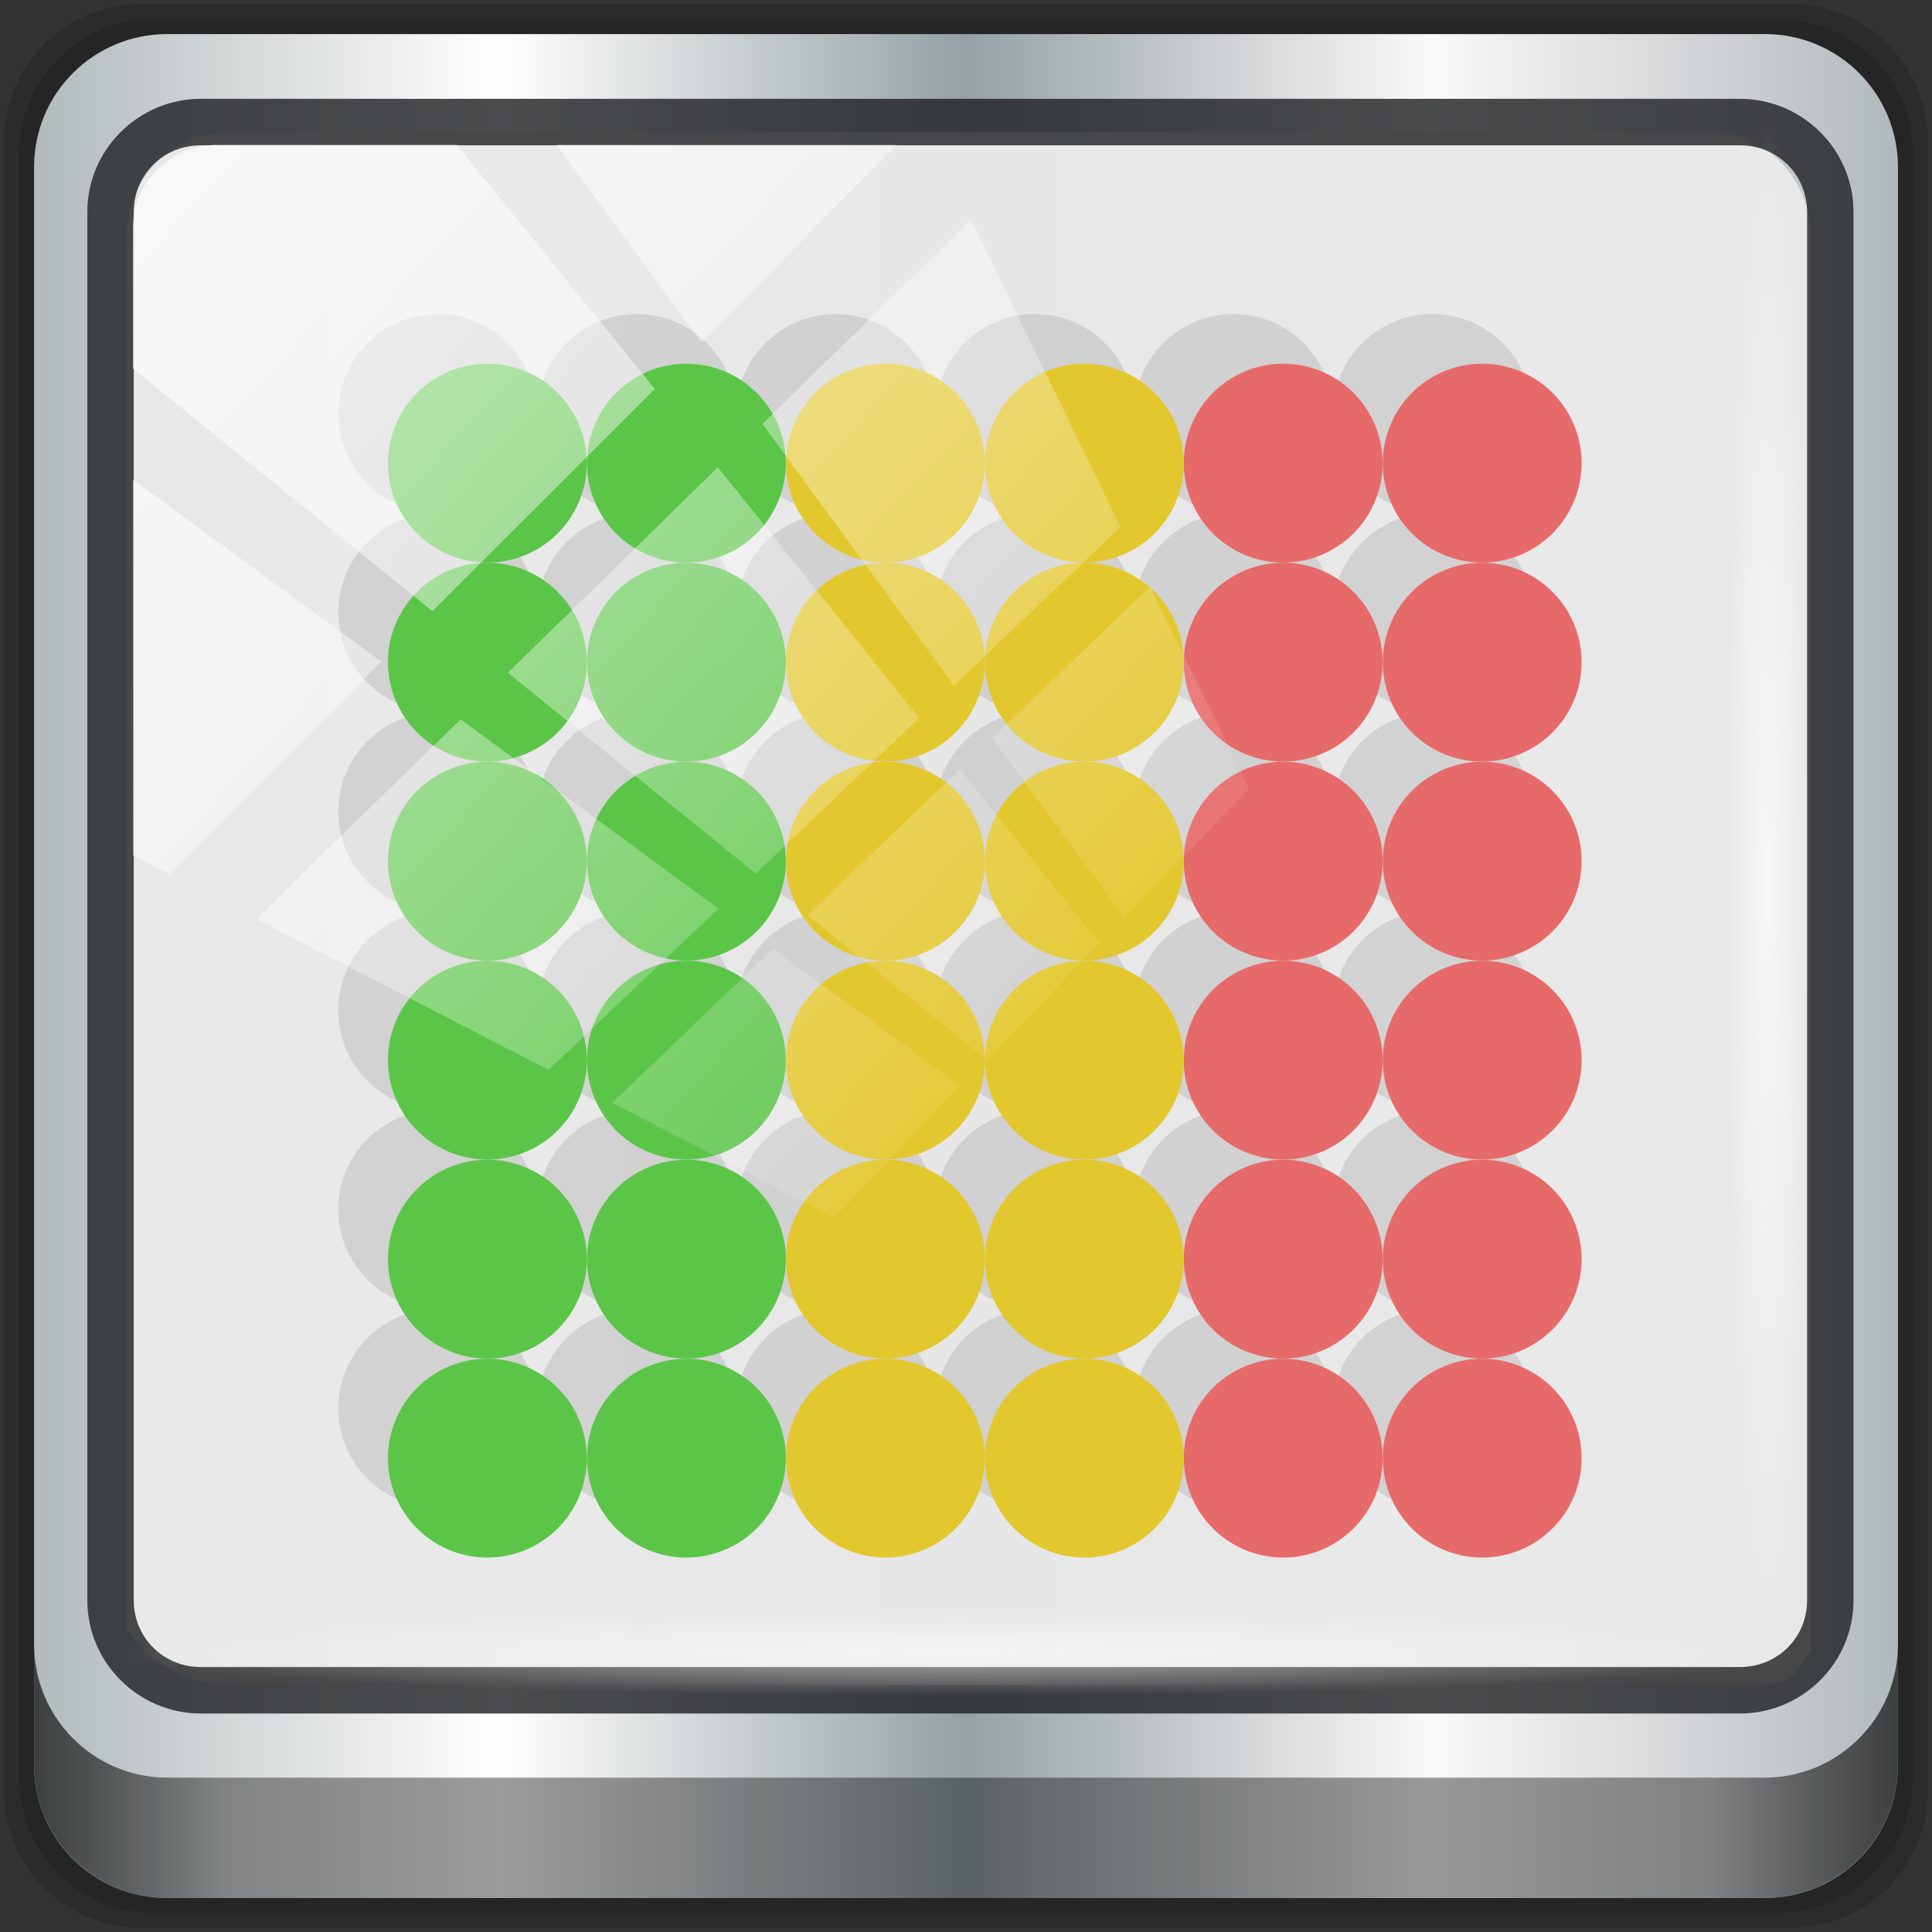 <?xml version="1.0" encoding="UTF-8" standalone="no"?>
<svg
   xmlns:dc="http://purl.org/dc/elements/1.1/"
   xmlns:cc="http://creativecommons.org/ns#"
   xmlns:rdf="http://www.w3.org/1999/02/22-rdf-syntax-ns#"
   xmlns:svg="http://www.w3.org/2000/svg"
   xmlns="http://www.w3.org/2000/svg"
   xmlns:xlink="http://www.w3.org/1999/xlink"
   xmlns:sodipodi="http://sodipodi.sourceforge.net/DTD/sodipodi-0.dtd"
   xmlns:inkscape="http://www.inkscape.org/namespaces/inkscape"
   viewBox="0 0 48 48"
   version="1.1"
   id="svg173"
   sodipodi:docname="i2prouter.svg"
   inkscape:version="0.92.2 5c3e80d, 2017-08-06">
  <rect x="0" y="0" width="48" height="48" fill="#333333" stroke="none"/>
  <sodipodi:namedview
     pagecolor="#ffffff"
     bordercolor="#666666"
     borderopacity="1"
     objecttolerance="10"
     gridtolerance="10"
     guidetolerance="10"
     inkscape:pageopacity="0"
     inkscape:pageshadow="2"
     inkscape:window-width="1280"
     inkscape:window-height="943"
     id="namedview175"
     showgrid="false"
     inkscape:zoom="4.9166667"
     inkscape:cx="23.814915"
     inkscape:cy="22.372881"
     inkscape:window-x="0"
     inkscape:window-y="19"
     inkscape:window-maximized="1"
     inkscape:current-layer="svg173" />
  <defs
     id="defs7">
    <linearGradient
       id="linearGradient3764"
       x1="1"
       x2="47"
       gradientUnits="userSpaceOnUse"
       gradientTransform="rotate(-90,24,24)">
      <stop
         style="stop-color:#e7e7e7;stop-opacity:1"
         id="stop2" />
      <stop
         offset="1"
         style="stop-color:#f1f1f1;stop-opacity:1"
         id="stop4" />
    </linearGradient>
    <linearGradient
       inkscape:collect="always"
       xlink:href="#linearGradient6139-0"
       id="linearGradient4071"
       gradientUnits="userSpaceOnUse"
       gradientTransform="matrix(0.551,0,0,0.551,-2.461,-1.909)"
       x1="6"
       y1="47"
       x2="90"
       y2="47" />
    <linearGradient
       id="linearGradient6139-0">
      <stop
         id="stop6141-2"
         offset="0"
         style="stop-color:#b2babc;stop-opacity:1" />
      <stop
         style="stop-color:#ffffff;stop-opacity:1;"
         offset="0.25"
         id="stop6151-0" />
      <stop
         style="stop-color:#96a1a4;stop-opacity:1"
         offset="0.5"
         id="stop6147-1" />
      <stop
         id="stop6149-4"
         offset="0.75"
         style="stop-color:#fbf9f9;stop-opacity:1;" />
      <stop
         id="stop6143-4"
         offset="1"
         style="stop-color:#b2b9bc;stop-opacity:1" />
    </linearGradient>
    <linearGradient
       gradientTransform="matrix(0.498,0,0,0.498,0.1,0.1)"
       inkscape:collect="always"
       xlink:href="#linearGradient3832-0-6-1-1"
       id="linearGradient4129"
       x1="1.5"
       y1="88.172"
       x2="94.5"
       y2="88.172"
       gradientUnits="userSpaceOnUse" />
    <linearGradient
       id="linearGradient3832-0-6-1-1">
      <stop
         style="stop-color:#000000;stop-opacity:1;"
         offset="0"
         id="stop3834-6-3-7-1" />
      <stop
         id="stop3872-2-4"
         offset="0.1"
         style="stop-color:#000000;stop-opacity:0.588;" />
      <stop
         style="stop-color:#000000;stop-opacity:0.588;"
         offset="0.9"
         id="stop3844-6-2-7-6" />
      <stop
         style="stop-color:#000000;stop-opacity:1;"
         offset="1"
         id="stop3836-5-0-2-9" />
    </linearGradient>
    <radialGradient
       inkscape:collect="always"
       xlink:href="#linearGradient3737"
       id="radialGradient7462"
       gradientUnits="userSpaceOnUse"
       gradientTransform="matrix(0.486,0,0,0.024,16.979,40.016)"
       cx="13.948"
       cy="44.893"
       fx="13.948"
       fy="44.893"
       r="43.199" />
    <linearGradient
       id="linearGradient3737">
      <stop
         offset="0"
         style="stop-color:#ffffff;stop-opacity:1"
         id="stop3739" />
      <stop
         offset="1"
         style="stop-color:#ffffff;stop-opacity:0"
         id="stop3741" />
    </linearGradient>
    <radialGradient
       inkscape:collect="always"
       xlink:href="#linearGradient3737"
       id="radialGradient7464"
       gradientUnits="userSpaceOnUse"
       gradientTransform="matrix(0.442,0,0,0.024,15.807,-44.996)"
       cx="13.948"
       cy="44.893"
       fx="13.948"
       fy="44.893"
       r="43.199" />
    <linearGradient
       inkscape:collect="always"
       xlink:href="#linearGradient3737"
       id="linearGradient4767"
       gradientUnits="userSpaceOnUse"
       x1="2.771"
       y1="-28.642"
       x2="50.528"
       y2="14.514" />
    <clipPath
       id="clipPath4156-4-1"
       clipPathUnits="userSpaceOnUse">
      <path
         inkscape:connector-curvature="0"
         id="path4158-0-8"
         d="m 27.046,-55.695 -14.214,13.321 h 0.061 l 15.653,21.771 10.231,-10.546 C 38.562,-32.302 27.468,-54.819 27.046,-55.695 Z M 9.647,-39.383 -5.241,-25.321 15.988,-7.806 26.372,-18.383 Z m 31.491,12.951 -9.741,9.714 8.945,12.458 7.781,-7.555 z m -49.84,4.379 -13.754,12.982 26.283,13.846 0.061,-0.062 -0.123,-0.062 L 13.599,-5.401 -8.702,-22.053 Z m 38.015,7.401 -9.803,9.775 11.579,9.559 7.628,-7.401 -8.669,-11.009 z m 20.187,5.674 -7.383,7.216 6.188,8.542 5.82,-6.137 z m -32.195,6.322 -9.557,9.498 13.662,7.185 7.934,-7.678 z m 23.312,2.374 -7.107,6.938 8.363,6.907 5.361,-5.674 -0.061,-0.092 -0.092,0.123 -6.464,-8.203 z m -8.73,8.542 -7.505,7.339 10.354,5.458 c 1.397,-1.321 5.675,-6.123 5.851,-6.322 z"
         style="opacity:0.6;fill:#ffffff;fill-opacity:1;stroke:none" />
    </clipPath>
    <linearGradient
       id="ButtonShadow-16"
       gradientTransform="scale(1.006,0.994)"
       x1="45.448"
       y1="92.54"
       x2="45.448"
       y2="7.017"
       gradientUnits="userSpaceOnUse">
      <stop
         style="stop-color:#000000;stop-opacity:1;"
         offset="0"
         id="stop3750-6" />
      <stop
         style="stop-color:#000000;stop-opacity:0.588;"
         offset="1"
         id="stop3752-4" />
    </linearGradient>
    <clipPath
       clipPathUnits="userSpaceOnUse"
       id="clipPath4355-7">
      <rect
         style="fill:#ffffff;fill-opacity:1;fill-rule:nonzero;stroke:none"
         id="rect4357-5"
         width="84"
         height="80"
         x="6"
         y="6"
         rx="6"
         ry="6" />
    </clipPath>
    <clipPath
       clipPathUnits="userSpaceOnUse"
       id="clipPath4355-9">
      <rect
         style="fill:#ffffff;fill-opacity:1;fill-rule:nonzero;stroke:none"
         id="rect4357-1"
         width="84"
         height="80"
         x="6"
         y="6"
         rx="6"
         ry="6" />
    </clipPath>
    <clipPath
       clipPathUnits="userSpaceOnUse"
       id="clipPath4355-1">
      <rect
         style="fill:#ffffff;fill-opacity:1;fill-rule:nonzero;stroke:none"
         id="rect4357-9"
         width="84"
         height="80"
         x="6"
         y="6"
         rx="6"
         ry="6" />
    </clipPath>
    <clipPath
       clipPathUnits="userSpaceOnUse"
       id="clipPath3943-52-0">
      <path
         id="path3945-4-1"
         d="m 69.781,20.844 -5,3.438 c 5.587,5.537 9,13.328 9,21.812 0,8.434 -3.377,16.096 -8.906,21.625 l 5,3.438 C 76.078,64.576 80,55.844 80,46.094 c 2e-6,-9.797 -3.963,-18.66 -10.219,-25.25 z M 40,24.062 28.906,36.219 H 21.5 c -0.823,0 -1.5,0.677 -1.5,1.5 v 1 14.844 1 c 0,0.823 0.684,1.61 1.5,1.5 h 7.406 L 40,68 V 66 26.062 Z m 20.594,3.281 -5,3.438 L 55.5,30.875 c 3.938,3.89 6.406,9.25 6.406,15.219 0,5.921 -2.43,11.148 -6.312,15.031 l 0.094,0.094 5.094,3.438 c 4.475,-4.908 7.25,-11.402 7.25,-18.562 0,-7.231 -2.879,-13.831 -7.438,-18.75 z m -9.25,6.5 -5.219,3.625 c 2.222,2.218 3.719,5.24 3.719,8.625 0,3.337 -1.459,6.228 -3.625,8.438 l 5.219,3.625 c 2.822,-3.237 4.531,-7.434 4.531,-12.062 0,-4.673 -1.754,-9.001 -4.625,-12.25 z"
         style="color:#000000;display:inline;overflow:visible;visibility:visible;opacity:0.8;fill:#ff00ff;fill-opacity:1;fill-rule:nonzero;stroke:none;stroke-width:1;marker:none;enable-background:accumulate"
         inkscape:connector-curvature="0" />
    </clipPath>
  </defs>
  <path
     style="display:inline;opacity:0.15;fill:#000000;fill-opacity:1;fill-rule:nonzero;stroke:none;stroke-width:0.498"
     d="M 44.486,0.1 H 3.514 c -1.892,0 -3.414,1.523 -3.414,3.414 v 40.971 C 0.1,46.377 1.623,47.9 3.514,47.9 H 44.486 C 46.377,47.9 47.9,46.377 47.9,44.486 V 3.514 c 0,-1.892 -1.523,-3.414 -3.414,-3.414 z"
     id="path3288"
     inkscape:connector-curvature="0" />
  <path
     inkscape:connector-curvature="0"
     id="path4085"
     d="M 44.166,0.473 H 3.834 c -1.862,0 -3.361,1.499 -3.361,3.361 V 44.166 c 0,1.862 1.499,3.361 3.361,3.361 H 44.166 c 1.862,0 3.361,-1.499 3.361,-3.361 V 3.834 c 0,-1.862 -1.499,-3.361 -3.361,-3.361 z"
     style="display:inline;opacity:0.15;fill:#000000;fill-opacity:1;fill-rule:nonzero;stroke:none;stroke-width:0.498" />
  <path
     style="display:inline;fill:url(#linearGradient4071);fill-opacity:1;fill-rule:nonzero;stroke:none;stroke-width:0.498"
     d="M 43.846,0.847 H 4.154 c -1.832,0 -3.308,1.475 -3.308,3.308 V 43.846 c 0,1.832 1.475,3.308 3.308,3.308 H 43.846 c 1.832,0 3.308,-1.475 3.308,-3.308 V 4.154 c 0,-1.832 -1.475,-3.308 -3.308,-3.308 z"
     id="rect4251-1"
     inkscape:connector-curvature="0" />
  <path
     style="display:inline;opacity:0.98;fill:#e8e8e8;fill-opacity:1;fill-rule:nonzero;stroke:none;stroke-width:0.516"
     d="m 5.697,3.28 c -1.422,0 -2.551,1.153 -2.551,2.606 v 10.797 3.648 20.111 c 0.546,0.849 1.478,1.417 2.551,1.417 H 7.738 40.396 43.219 c 1.073,0 1.224,0.018 1.77,-0.831 V 20.33 16.682 5.886 c 0,-1.452 -1.129,-2.606 -2.551,-2.606 z"
     id="path3400-6"
     inkscape:connector-curvature="0"
     sodipodi:nodetypes="sscccsccscccsss" />
  <path
     inkscape:connector-curvature="0"
     id="path4989"
     d="m 4.992,2.455 c -1.552,0 -2.822,1.264 -2.822,2.811 V 39.761 c 0,1.547 1.27,2.811 2.822,2.811 H 43.228 c 1.552,0 2.822,-1.264 2.822,-2.811 V 5.266 c 0,-1.547 -1.27,-2.811 -2.822,-2.811 z m 0,1.155 H 43.228 c 0.94,0 1.669,0.737 1.669,1.656 V 39.761 c 0,0.919 -0.729,1.656 -1.669,1.656 H 4.992 c -0.94,0 -1.669,-0.737 -1.669,-1.656 V 5.266 c 0,-0.919 0.729,-1.656 1.669,-1.656 z"
     style="color:#000000;font-style:normal;font-variant:normal;font-weight:normal;font-stretch:normal;font-size:medium;line-height:normal;font-family:Sans;-inkscape-font-specification:Sans;text-indent:0;text-align:start;text-decoration:none;text-decoration-line:none;letter-spacing:normal;word-spacing:normal;text-transform:none;writing-mode:lr-tb;direction:ltr;baseline-shift:baseline;text-anchor:start;display:inline;overflow:visible;visibility:visible;fill:#1f2224;fill-opacity:0.809;stroke:none;stroke-width:1.183;marker:none;enable-background:accumulate" />
  <path
     inkscape:connector-curvature="0"
     style="display:inline;opacity:0.658;fill:url(#linearGradient4129);fill-opacity:1;fill-rule:nonzero;stroke:none;stroke-width:0.498"
     d="m 0.847,40.851 v 2.987 c 0,1.832 1.482,3.314 3.314,3.314 H 43.839 c 1.832,0 3.314,-1.482 3.314,-3.314 v -2.987 c 0,1.832 -1.482,3.314 -3.314,3.314 H 4.161 c -1.832,0 -3.314,-1.482 -3.314,-3.314 z"
     id="path4118" />
  <rect
     style="opacity:0.55;fill:url(#radialGradient7462);fill-opacity:1;stroke:none;stroke-width:0.498"
     id="rect4131"
     width="41.949"
     height="2.116"
     x="2.776"
     y="40.058"
     rx="0"
     ry="2.116" />
  <rect
     ry="2.116"
     rx="0"
     y="-44.955"
     x="2.868"
     height="2.116"
     width="38.215"
     id="rect4141"
     style="opacity:0.669;fill:url(#radialGradient7464);fill-opacity:1;stroke:none;stroke-width:0.498"
     transform="rotate(90)" />
  <g
     transform="matrix(-1.236,0,0,-1.236,-8.399,-1.777)"
     id="g1185">
    <g
       id="g171"
       transform="matrix(3.543,0,0,3.543,-50.644,-44.746)">
      <g
         id="g97"
         style="opacity:0.1;fill:#000000;fill-opacity:1"
         transform="translate(0.282,0.282)">
        <path
           inkscape:connector-curvature="0"
           id="path25"
           style="stroke:none"
           d="m -51,-0.5 c 0,0.828 -0.672,1.5 -1.5,1.5 -0.828,0 -1.5,-0.672 -1.5,-1.5 0,-0.828 0.672,-1.5 1.5,-1.5 0.828,0 1.5,0.672 1.5,1.5 z"
           transform="matrix(0.376,0,0,0.376,23.707,4.139)" />
        <path
           inkscape:connector-curvature="0"
           id="path27"
           style="stroke:none"
           transform="matrix(0.376,0,0,0.376,23.707,5.268)"
           d="m -51,-0.5 c 0,0.828 -0.672,1.5 -1.5,1.5 -0.828,0 -1.5,-0.672 -1.5,-1.5 0,-0.828 0.672,-1.5 1.5,-1.5 0.828,0 1.5,0.672 1.5,1.5 z" />
        <path
           inkscape:connector-curvature="0"
           id="path29"
           style="stroke:none"
           d="m -51,-0.5 c 0,0.828 -0.672,1.5 -1.5,1.5 -0.828,0 -1.5,-0.672 -1.5,-1.5 0,-0.828 0.672,-1.5 1.5,-1.5 0.828,0 1.5,0.672 1.5,1.5 z"
           transform="matrix(0.376,0,0,0.376,23.707,7.526)" />
        <path
           inkscape:connector-curvature="0"
           id="path31"
           style="stroke:none"
           transform="matrix(0.376,0,0,0.376,23.707,6.397)"
           d="m -51,-0.5 c 0,0.828 -0.672,1.5 -1.5,1.5 -0.828,0 -1.5,-0.672 -1.5,-1.5 0,-0.828 0.672,-1.5 1.5,-1.5 0.828,0 1.5,0.672 1.5,1.5 z" />
        <path
           inkscape:connector-curvature="0"
           id="path33"
           style="stroke:none"
           d="m -51,-0.5 c 0,0.828 -0.672,1.5 -1.5,1.5 -0.828,0 -1.5,-0.672 -1.5,-1.5 0,-0.828 0.672,-1.5 1.5,-1.5 0.828,0 1.5,0.672 1.5,1.5 z"
           transform="matrix(0.376,0,0,0.376,23.707,8.655)" />
        <path
           inkscape:connector-curvature="0"
           id="path35"
           style="stroke:none"
           transform="matrix(0.376,0,0,0.376,23.707,9.784)"
           d="m -51,-0.5 c 0,0.828 -0.672,1.5 -1.5,1.5 -0.828,0 -1.5,-0.672 -1.5,-1.5 0,-0.828 0.672,-1.5 1.5,-1.5 0.828,0 1.5,0.672 1.5,1.5 z" />
        <path
           inkscape:connector-curvature="0"
           id="path37"
           style="stroke:none"
           transform="matrix(0.376,0,0,0.376,24.836,4.139)"
           d="m -51,-0.5 c 0,0.828 -0.672,1.5 -1.5,1.5 -0.828,0 -1.5,-0.672 -1.5,-1.5 0,-0.828 0.672,-1.5 1.5,-1.5 0.828,0 1.5,0.672 1.5,1.5 z" />
        <path
           inkscape:connector-curvature="0"
           id="path39"
           style="stroke:none"
           d="m -51,-0.5 c 0,0.828 -0.672,1.5 -1.5,1.5 -0.828,0 -1.5,-0.672 -1.5,-1.5 0,-0.828 0.672,-1.5 1.5,-1.5 0.828,0 1.5,0.672 1.5,1.5 z"
           transform="matrix(0.376,0,0,0.376,24.836,5.268)" />
        <path
           inkscape:connector-curvature="0"
           id="path41"
           style="stroke:none"
           transform="matrix(0.376,0,0,0.376,24.836,7.526)"
           d="m -51,-0.5 c 0,0.828 -0.672,1.5 -1.5,1.5 -0.828,0 -1.5,-0.672 -1.5,-1.5 0,-0.828 0.672,-1.5 1.5,-1.5 0.828,0 1.5,0.672 1.5,1.5 z" />
        <path
           inkscape:connector-curvature="0"
           id="path43"
           style="stroke:none"
           d="m -51,-0.5 c 0,0.828 -0.672,1.5 -1.5,1.5 -0.828,0 -1.5,-0.672 -1.5,-1.5 0,-0.828 0.672,-1.5 1.5,-1.5 0.828,0 1.5,0.672 1.5,1.5 z"
           transform="matrix(0.376,0,0,0.376,24.836,6.397)" />
        <path
           inkscape:connector-curvature="0"
           id="path45"
           style="stroke:none"
           transform="matrix(0.376,0,0,0.376,24.836,8.655)"
           d="m -51,-0.5 c 0,0.828 -0.672,1.5 -1.5,1.5 -0.828,0 -1.5,-0.672 -1.5,-1.5 0,-0.828 0.672,-1.5 1.5,-1.5 0.828,0 1.5,0.672 1.5,1.5 z" />
        <path
           inkscape:connector-curvature="0"
           id="path47"
           style="stroke:none"
           d="m -51,-0.5 c 0,0.828 -0.672,1.5 -1.5,1.5 -0.828,0 -1.5,-0.672 -1.5,-1.5 0,-0.828 0.672,-1.5 1.5,-1.5 0.828,0 1.5,0.672 1.5,1.5 z"
           transform="matrix(0.376,0,0,0.376,24.836,9.784)" />
        <path
           inkscape:connector-curvature="0"
           id="path49"
           style="stroke:none"
           transform="matrix(0.376,0,0,0.376,25.964,4.139)"
           d="m -51,-0.5 c 0,0.828 -0.672,1.5 -1.5,1.5 -0.828,0 -1.5,-0.672 -1.5,-1.5 0,-0.828 0.672,-1.5 1.5,-1.5 0.828,0 1.5,0.672 1.5,1.5 z" />
        <path
           inkscape:connector-curvature="0"
           id="path51"
           style="stroke:none"
           d="m -51,-0.5 c 0,0.828 -0.672,1.5 -1.5,1.5 -0.828,0 -1.5,-0.672 -1.5,-1.5 0,-0.828 0.672,-1.5 1.5,-1.5 0.828,0 1.5,0.672 1.5,1.5 z"
           transform="matrix(0.376,0,0,0.376,25.964,5.268)" />
        <path
           inkscape:connector-curvature="0"
           id="path53"
           style="stroke:none"
           transform="matrix(0.376,0,0,0.376,25.964,7.526)"
           d="m -51,-0.5 c 0,0.828 -0.672,1.5 -1.5,1.5 -0.828,0 -1.5,-0.672 -1.5,-1.5 0,-0.828 0.672,-1.5 1.5,-1.5 0.828,0 1.5,0.672 1.5,1.5 z" />
        <path
           inkscape:connector-curvature="0"
           id="path55"
           style="stroke:none"
           d="m -51,-0.5 c 0,0.828 -0.672,1.5 -1.5,1.5 -0.828,0 -1.5,-0.672 -1.5,-1.5 0,-0.828 0.672,-1.5 1.5,-1.5 0.828,0 1.5,0.672 1.5,1.5 z"
           transform="matrix(0.376,0,0,0.376,25.964,6.397)" />
        <path
           inkscape:connector-curvature="0"
           id="path57"
           style="stroke:none"
           transform="matrix(0.376,0,0,0.376,25.964,8.655)"
           d="m -51,-0.5 c 0,0.828 -0.672,1.5 -1.5,1.5 -0.828,0 -1.5,-0.672 -1.5,-1.5 0,-0.828 0.672,-1.5 1.5,-1.5 0.828,0 1.5,0.672 1.5,1.5 z" />
        <path
           inkscape:connector-curvature="0"
           id="path59"
           style="stroke:none"
           d="m -51,-0.5 c 0,0.828 -0.672,1.5 -1.5,1.5 -0.828,0 -1.5,-0.672 -1.5,-1.5 0,-0.828 0.672,-1.5 1.5,-1.5 0.828,0 1.5,0.672 1.5,1.5 z"
           transform="matrix(0.376,0,0,0.376,25.964,9.784)" />
        <path
           inkscape:connector-curvature="0"
           id="path61"
           style="stroke:none"
           d="m -51,-0.5 c 0,0.828 -0.672,1.5 -1.5,1.5 -0.828,0 -1.5,-0.672 -1.5,-1.5 0,-0.828 0.672,-1.5 1.5,-1.5 0.828,0 1.5,0.672 1.5,1.5 z"
           transform="matrix(0.376,0,0,0.376,27.093,4.139)" />
        <path
           inkscape:connector-curvature="0"
           id="path63"
           style="stroke:none"
           transform="matrix(0.376,0,0,0.376,27.093,5.268)"
           d="m -51,-0.5 c 0,0.828 -0.672,1.5 -1.5,1.5 -0.828,0 -1.5,-0.672 -1.5,-1.5 0,-0.828 0.672,-1.5 1.5,-1.5 0.828,0 1.5,0.672 1.5,1.5 z" />
        <path
           inkscape:connector-curvature="0"
           id="path65"
           style="stroke:none"
           d="m -51,-0.5 c 0,0.828 -0.672,1.5 -1.5,1.5 -0.828,0 -1.5,-0.672 -1.5,-1.5 0,-0.828 0.672,-1.5 1.5,-1.5 0.828,0 1.5,0.672 1.5,1.5 z"
           transform="matrix(0.376,0,0,0.376,27.093,7.526)" />
        <path
           inkscape:connector-curvature="0"
           id="path67"
           style="stroke:none"
           transform="matrix(0.376,0,0,0.376,27.093,6.397)"
           d="m -51,-0.5 c 0,0.828 -0.672,1.5 -1.5,1.5 -0.828,0 -1.5,-0.672 -1.5,-1.5 0,-0.828 0.672,-1.5 1.5,-1.5 0.828,0 1.5,0.672 1.5,1.5 z" />
        <path
           inkscape:connector-curvature="0"
           id="path69"
           style="stroke:none"
           d="m -51,-0.5 c 0,0.828 -0.672,1.5 -1.5,1.5 -0.828,0 -1.5,-0.672 -1.5,-1.5 0,-0.828 0.672,-1.5 1.5,-1.5 0.828,0 1.5,0.672 1.5,1.5 z"
           transform="matrix(0.376,0,0,0.376,27.093,8.655)" />
        <path
           inkscape:connector-curvature="0"
           id="path71"
           style="stroke:none"
           transform="matrix(0.376,0,0,0.376,27.093,9.784)"
           d="m -51,-0.5 c 0,0.828 -0.672,1.5 -1.5,1.5 -0.828,0 -1.5,-0.672 -1.5,-1.5 0,-0.828 0.672,-1.5 1.5,-1.5 0.828,0 1.5,0.672 1.5,1.5 z" />
        <path
           inkscape:connector-curvature="0"
           id="path73"
           style="stroke:none"
           d="m -51,-0.5 c 0,0.828 -0.672,1.5 -1.5,1.5 -0.828,0 -1.5,-0.672 -1.5,-1.5 0,-0.828 0.672,-1.5 1.5,-1.5 0.828,0 1.5,0.672 1.5,1.5 z"
           transform="matrix(0.376,0,0,0.376,28.222,4.139)" />
        <path
           inkscape:connector-curvature="0"
           id="path75"
           style="stroke:none"
           transform="matrix(0.376,0,0,0.376,28.222,5.268)"
           d="m -51,-0.5 c 0,0.828 -0.672,1.5 -1.5,1.5 -0.828,0 -1.5,-0.672 -1.5,-1.5 0,-0.828 0.672,-1.5 1.5,-1.5 0.828,0 1.5,0.672 1.5,1.5 z" />
        <path
           inkscape:connector-curvature="0"
           id="path77"
           style="stroke:none"
           d="m -51,-0.5 c 0,0.828 -0.672,1.5 -1.5,1.5 -0.828,0 -1.5,-0.672 -1.5,-1.5 0,-0.828 0.672,-1.5 1.5,-1.5 0.828,0 1.5,0.672 1.5,1.5 z"
           transform="matrix(0.376,0,0,0.376,28.222,7.526)" />
        <path
           inkscape:connector-curvature="0"
           id="path79"
           style="stroke:none"
           transform="matrix(0.376,0,0,0.376,28.222,6.397)"
           d="m -51,-0.5 c 0,0.828 -0.672,1.5 -1.5,1.5 -0.828,0 -1.5,-0.672 -1.5,-1.5 0,-0.828 0.672,-1.5 1.5,-1.5 0.828,0 1.5,0.672 1.5,1.5 z" />
        <path
           inkscape:connector-curvature="0"
           id="path81"
           style="stroke:none"
           d="m -51,-0.5 c 0,0.828 -0.672,1.5 -1.5,1.5 -0.828,0 -1.5,-0.672 -1.5,-1.5 0,-0.828 0.672,-1.5 1.5,-1.5 0.828,0 1.5,0.672 1.5,1.5 z"
           transform="matrix(0.376,0,0,0.376,28.222,8.655)" />
        <path
           inkscape:connector-curvature="0"
           id="path83"
           style="stroke:none"
           transform="matrix(0.376,0,0,0.376,28.222,9.784)"
           d="m -51,-0.5 c 0,0.828 -0.672,1.5 -1.5,1.5 -0.828,0 -1.5,-0.672 -1.5,-1.5 0,-0.828 0.672,-1.5 1.5,-1.5 0.828,0 1.5,0.672 1.5,1.5 z" />
        <path
           inkscape:connector-curvature="0"
           id="path85"
           style="stroke:none"
           transform="matrix(0.376,0,0,0.376,29.351,4.139)"
           d="m -51,-0.5 c 0,0.828 -0.672,1.5 -1.5,1.5 -0.828,0 -1.5,-0.672 -1.5,-1.5 0,-0.828 0.672,-1.5 1.5,-1.5 0.828,0 1.5,0.672 1.5,1.5 z" />
        <path
           inkscape:connector-curvature="0"
           id="path87"
           style="stroke:none"
           d="m -51,-0.5 c 0,0.828 -0.672,1.5 -1.5,1.5 -0.828,0 -1.5,-0.672 -1.5,-1.5 0,-0.828 0.672,-1.5 1.5,-1.5 0.828,0 1.5,0.672 1.5,1.5 z"
           transform="matrix(0.376,0,0,0.376,29.351,5.268)" />
        <path
           inkscape:connector-curvature="0"
           id="path89"
           style="stroke:none"
           transform="matrix(0.376,0,0,0.376,29.351,7.526)"
           d="m -51,-0.5 c 0,0.828 -0.672,1.5 -1.5,1.5 -0.828,0 -1.5,-0.672 -1.5,-1.5 0,-0.828 0.672,-1.5 1.5,-1.5 0.828,0 1.5,0.672 1.5,1.5 z" />
        <path
           inkscape:connector-curvature="0"
           id="path91"
           style="stroke:none"
           d="m -51,-0.5 c 0,0.828 -0.672,1.5 -1.5,1.5 -0.828,0 -1.5,-0.672 -1.5,-1.5 0,-0.828 0.672,-1.5 1.5,-1.5 0.828,0 1.5,0.672 1.5,1.5 z"
           transform="matrix(0.376,0,0,0.376,29.351,6.397)" />
        <path
           inkscape:connector-curvature="0"
           id="path93"
           style="stroke:none"
           transform="matrix(0.376,0,0,0.376,29.351,8.655)"
           d="m -51,-0.5 c 0,0.828 -0.672,1.5 -1.5,1.5 -0.828,0 -1.5,-0.672 -1.5,-1.5 0,-0.828 0.672,-1.5 1.5,-1.5 0.828,0 1.5,0.672 1.5,1.5 z" />
        <path
           inkscape:connector-curvature="0"
           id="path95"
           style="stroke:none"
           d="m -51,-0.5 c 0,0.828 -0.672,1.5 -1.5,1.5 -0.828,0 -1.5,-0.672 -1.5,-1.5 0,-0.828 0.672,-1.5 1.5,-1.5 0.828,0 1.5,0.672 1.5,1.5 z"
           transform="matrix(0.376,0,0,0.376,29.351,9.784)" />
      </g>
      <path
         inkscape:connector-curvature="0"
         id="path99"
         style="fill:#e76a6a;fill-opacity:1;stroke:none"
         d="m -51,-0.5 a 1.5,1.5 0 1 1 -3,0 1.5,1.5 0 1 1 3,0 z"
         transform="matrix(0.376,0,0,0.376,23.707,4.139)" />
      <path
         inkscape:connector-curvature="0"
         id="path101"
         style="fill:#e76a6a;fill-opacity:1;stroke:none"
         transform="matrix(0.376,0,0,0.376,23.707,5.268)"
         d="m -51,-0.5 a 1.5,1.5 0 1 1 -3,0 1.5,1.5 0 1 1 3,0 z" />
      <path
         inkscape:connector-curvature="0"
         id="path103"
         style="fill:#e76a6a;fill-opacity:1;stroke:none"
         d="m -51,-0.5 a 1.5,1.5 0 1 1 -3,0 1.5,1.5 0 1 1 3,0 z"
         transform="matrix(0.376,0,0,0.376,23.707,7.526)" />
      <path
         inkscape:connector-curvature="0"
         id="path105"
         style="fill:#e76a6a;fill-opacity:1;stroke:none"
         transform="matrix(0.376,0,0,0.376,23.707,6.397)"
         d="m -51,-0.5 a 1.5,1.5 0 1 1 -3,0 1.5,1.5 0 1 1 3,0 z" />
      <path
         inkscape:connector-curvature="0"
         id="path107"
         style="fill:#e76a6a;fill-opacity:1;stroke:none"
         d="m -51,-0.5 a 1.5,1.5 0 1 1 -3,0 1.5,1.5 0 1 1 3,0 z"
         transform="matrix(0.376,0,0,0.376,23.707,8.655)" />
      <path
         inkscape:connector-curvature="0"
         id="path109"
         style="fill:#e76a6a;fill-opacity:1;stroke:none"
         transform="matrix(0.376,0,0,0.376,23.707,9.784)"
         d="m -51,-0.5 a 1.5,1.5 0 1 1 -3,0 1.5,1.5 0 1 1 3,0 z" />
      <path
         inkscape:connector-curvature="0"
         id="path111"
         style="fill:#e76a6a;fill-opacity:1;stroke:none"
         transform="matrix(0.376,0,0,0.376,24.836,4.139)"
         d="m -51,-0.5 a 1.5,1.5 0 1 1 -3,0 1.5,1.5 0 1 1 3,0 z" />
      <path
         inkscape:connector-curvature="0"
         id="path113"
         style="fill:#e76a6a;fill-opacity:1;stroke:none"
         d="m -51,-0.5 a 1.5,1.5 0 1 1 -3,0 1.5,1.5 0 1 1 3,0 z"
         transform="matrix(0.376,0,0,0.376,24.836,5.268)" />
      <path
         inkscape:connector-curvature="0"
         id="path115"
         style="fill:#e76a6a;fill-opacity:1;stroke:none"
         transform="matrix(0.376,0,0,0.376,24.836,7.526)"
         d="m -51,-0.5 a 1.5,1.5 0 1 1 -3,0 1.5,1.5 0 1 1 3,0 z" />
      <path
         inkscape:connector-curvature="0"
         id="path117"
         style="fill:#e76a6a;fill-opacity:1;stroke:none"
         d="m -51,-0.5 a 1.5,1.5 0 1 1 -3,0 1.5,1.5 0 1 1 3,0 z"
         transform="matrix(0.376,0,0,0.376,24.836,6.397)" />
      <path
         inkscape:connector-curvature="0"
         id="path119"
         style="fill:#e76a6a;fill-opacity:1;stroke:none"
         transform="matrix(0.376,0,0,0.376,24.836,8.655)"
         d="m -51,-0.5 a 1.5,1.5 0 1 1 -3,0 1.5,1.5 0 1 1 3,0 z" />
      <path
         inkscape:connector-curvature="0"
         id="path121"
         style="fill:#e76a6a;fill-opacity:1;stroke:none"
         d="m -51,-0.5 a 1.5,1.5 0 1 1 -3,0 1.5,1.5 0 1 1 3,0 z"
         transform="matrix(0.376,0,0,0.376,24.836,9.784)" />
      <path
         inkscape:connector-curvature="0"
         id="path123"
         style="fill:#e3c72e;fill-opacity:1;stroke:none"
         transform="matrix(0.376,0,0,0.376,25.964,4.139)"
         d="m -51,-0.5 a 1.5,1.5 0 1 1 -3,0 1.5,1.5 0 1 1 3,0 z" />
      <path
         inkscape:connector-curvature="0"
         id="path125"
         style="fill:#e3c72e;fill-opacity:1;stroke:none"
         d="m -51,-0.5 a 1.5,1.5 0 1 1 -3,0 1.5,1.5 0 1 1 3,0 z"
         transform="matrix(0.376,0,0,0.376,25.964,5.268)" />
      <path
         inkscape:connector-curvature="0"
         id="path127"
         style="fill:#e3c72e;fill-opacity:1;stroke:none"
         transform="matrix(0.376,0,0,0.376,25.964,7.526)"
         d="m -51,-0.5 a 1.5,1.5 0 1 1 -3,0 1.5,1.5 0 1 1 3,0 z" />
      <path
         inkscape:connector-curvature="0"
         id="path129"
         style="fill:#e3c72e;fill-opacity:1;stroke:none"
         d="m -51,-0.5 a 1.5,1.5 0 1 1 -3,0 1.5,1.5 0 1 1 3,0 z"
         transform="matrix(0.376,0,0,0.376,25.964,6.397)" />
      <path
         inkscape:connector-curvature="0"
         id="path131"
         style="fill:#e3c72e;fill-opacity:1;stroke:none"
         transform="matrix(0.376,0,0,0.376,25.964,8.655)"
         d="m -51,-0.5 a 1.5,1.5 0 1 1 -3,0 1.5,1.5 0 1 1 3,0 z" />
      <path
         inkscape:connector-curvature="0"
         id="path133"
         style="fill:#e3c72e;fill-opacity:1;stroke:none"
         d="m -51,-0.5 a 1.5,1.5 0 1 1 -3,0 1.5,1.5 0 1 1 3,0 z"
         transform="matrix(0.376,0,0,0.376,25.964,9.784)" />
      <path
         inkscape:connector-curvature="0"
         id="path135"
         style="fill:#e3c72e;fill-opacity:1;stroke:none"
         d="m -51,-0.5 a 1.5,1.5 0 1 1 -3,0 1.5,1.5 0 1 1 3,0 z"
         transform="matrix(0.376,0,0,0.376,27.093,4.139)" />
      <path
         inkscape:connector-curvature="0"
         id="path137"
         style="fill:#e3c72e;fill-opacity:1;stroke:none"
         transform="matrix(0.376,0,0,0.376,27.093,5.268)"
         d="m -51,-0.5 a 1.5,1.5 0 1 1 -3,0 1.5,1.5 0 1 1 3,0 z" />
      <path
         inkscape:connector-curvature="0"
         id="path139"
         style="fill:#e3c72e;fill-opacity:1;stroke:none"
         d="m -51,-0.5 a 1.5,1.5 0 1 1 -3,0 1.5,1.5 0 1 1 3,0 z"
         transform="matrix(0.376,0,0,0.376,27.093,7.526)" />
      <path
         inkscape:connector-curvature="0"
         id="path141"
         style="fill:#e3c72e;fill-opacity:1;stroke:none"
         transform="matrix(0.376,0,0,0.376,27.093,6.397)"
         d="m -51,-0.5 a 1.5,1.5 0 1 1 -3,0 1.5,1.5 0 1 1 3,0 z" />
      <path
         inkscape:connector-curvature="0"
         id="path143"
         style="fill:#e3c72e;fill-opacity:1;stroke:none"
         d="m -51,-0.5 a 1.5,1.5 0 1 1 -3,0 1.5,1.5 0 1 1 3,0 z"
         transform="matrix(0.376,0,0,0.376,27.093,8.655)" />
      <path
         inkscape:connector-curvature="0"
         id="path145"
         style="fill:#e3c72e;fill-opacity:1;stroke:none"
         transform="matrix(0.376,0,0,0.376,27.093,9.784)"
         d="m -51,-0.5 a 1.5,1.5 0 1 1 -3,0 1.5,1.5 0 1 1 3,0 z" />
      <path
         inkscape:connector-curvature="0"
         id="path147"
         style="fill:#5bc548;fill-opacity:1;stroke:none"
         d="m -51,-0.5 a 1.5,1.5 0 1 1 -3,0 1.5,1.5 0 1 1 3,0 z"
         transform="matrix(0.376,0,0,0.376,28.222,4.139)" />
      <path
         inkscape:connector-curvature="0"
         id="path149"
         style="fill:#5bc548;fill-opacity:1;stroke:none"
         transform="matrix(0.376,0,0,0.376,28.222,5.268)"
         d="m -51,-0.5 a 1.5,1.5 0 1 1 -3,0 1.5,1.5 0 1 1 3,0 z" />
      <path
         inkscape:connector-curvature="0"
         id="path151"
         style="fill:#5bc548;fill-opacity:1;stroke:none"
         d="m -51,-0.5 a 1.5,1.5 0 1 1 -3,0 1.5,1.5 0 1 1 3,0 z"
         transform="matrix(0.376,0,0,0.376,28.222,7.526)" />
      <path
         inkscape:connector-curvature="0"
         id="path153"
         style="fill:#5bc548;fill-opacity:1;stroke:none"
         transform="matrix(0.376,0,0,0.376,28.222,6.397)"
         d="m -51,-0.5 a 1.5,1.5 0 1 1 -3,0 1.5,1.5 0 1 1 3,0 z" />
      <path
         inkscape:connector-curvature="0"
         id="path155"
         style="fill:#5bc548;fill-opacity:1;stroke:none"
         d="m -51,-0.5 a 1.5,1.5 0 1 1 -3,0 1.5,1.5 0 1 1 3,0 z"
         transform="matrix(0.376,0,0,0.376,28.222,8.655)" />
      <path
         inkscape:connector-curvature="0"
         id="path157"
         style="fill:#5bc548;fill-opacity:1;stroke:none"
         transform="matrix(0.376,0,0,0.376,28.222,9.784)"
         d="m -51,-0.5 a 1.5,1.5 0 1 1 -3,0 1.5,1.5 0 1 1 3,0 z" />
      <path
         inkscape:connector-curvature="0"
         id="path159"
         style="fill:#5bc548;fill-opacity:1;stroke:none"
         transform="matrix(0.376,0,0,0.376,29.351,4.139)"
         d="m -51,-0.5 a 1.5,1.5 0 1 1 -3,0 1.5,1.5 0 1 1 3,0 z" />
      <path
         inkscape:connector-curvature="0"
         id="path161"
         style="fill:#5bc548;fill-opacity:1;stroke:none"
         d="m -51,-0.5 a 1.5,1.5 0 1 1 -3,0 1.5,1.5 0 1 1 3,0 z"
         transform="matrix(0.376,0,0,0.376,29.351,5.268)" />
      <path
         inkscape:connector-curvature="0"
         id="path163"
         style="fill:#5bc548;fill-opacity:1;stroke:none"
         transform="matrix(0.376,0,0,0.376,29.351,7.526)"
         d="m -51,-0.5 a 1.5,1.5 0 1 1 -3,0 1.5,1.5 0 1 1 3,0 z" />
      <path
         inkscape:connector-curvature="0"
         id="path165"
         style="fill:#5bc548;fill-opacity:1;stroke:none"
         d="m -51,-0.5 a 1.5,1.5 0 1 1 -3,0 1.5,1.5 0 1 1 3,0 z"
         transform="matrix(0.376,0,0,0.376,29.351,6.397)" />
      <path
         inkscape:connector-curvature="0"
         id="path167"
         style="fill:#5bc548;fill-opacity:1;stroke:none"
         transform="matrix(0.376,0,0,0.376,29.351,8.655)"
         d="m -51,-0.5 a 1.5,1.5 0 1 1 -3,0 1.5,1.5 0 1 1 3,0 z" />
      <path
         inkscape:connector-curvature="0"
         id="path169"
         style="fill:#5bc548;fill-opacity:1;stroke:none"
         d="m -51,-0.5 a 1.5,1.5 0 1 1 -3,0 1.5,1.5 0 1 1 3,0 z"
         transform="matrix(0.376,0,0,0.376,29.351,9.784)" />
    </g>
  </g>
  <rect
     transform="matrix(0.532,0,0,0.522,2.239,19.259)"
     style="opacity:0.7;fill:url(#linearGradient4767);fill-opacity:1;stroke:none"
     id="rect4146"
     width="75.966"
     height="69.024"
     x="2"
     y="-30"
     rx="3.957"
     ry="3.957"
     clip-path="url(#clipPath4156-4-1)" />
</svg>
